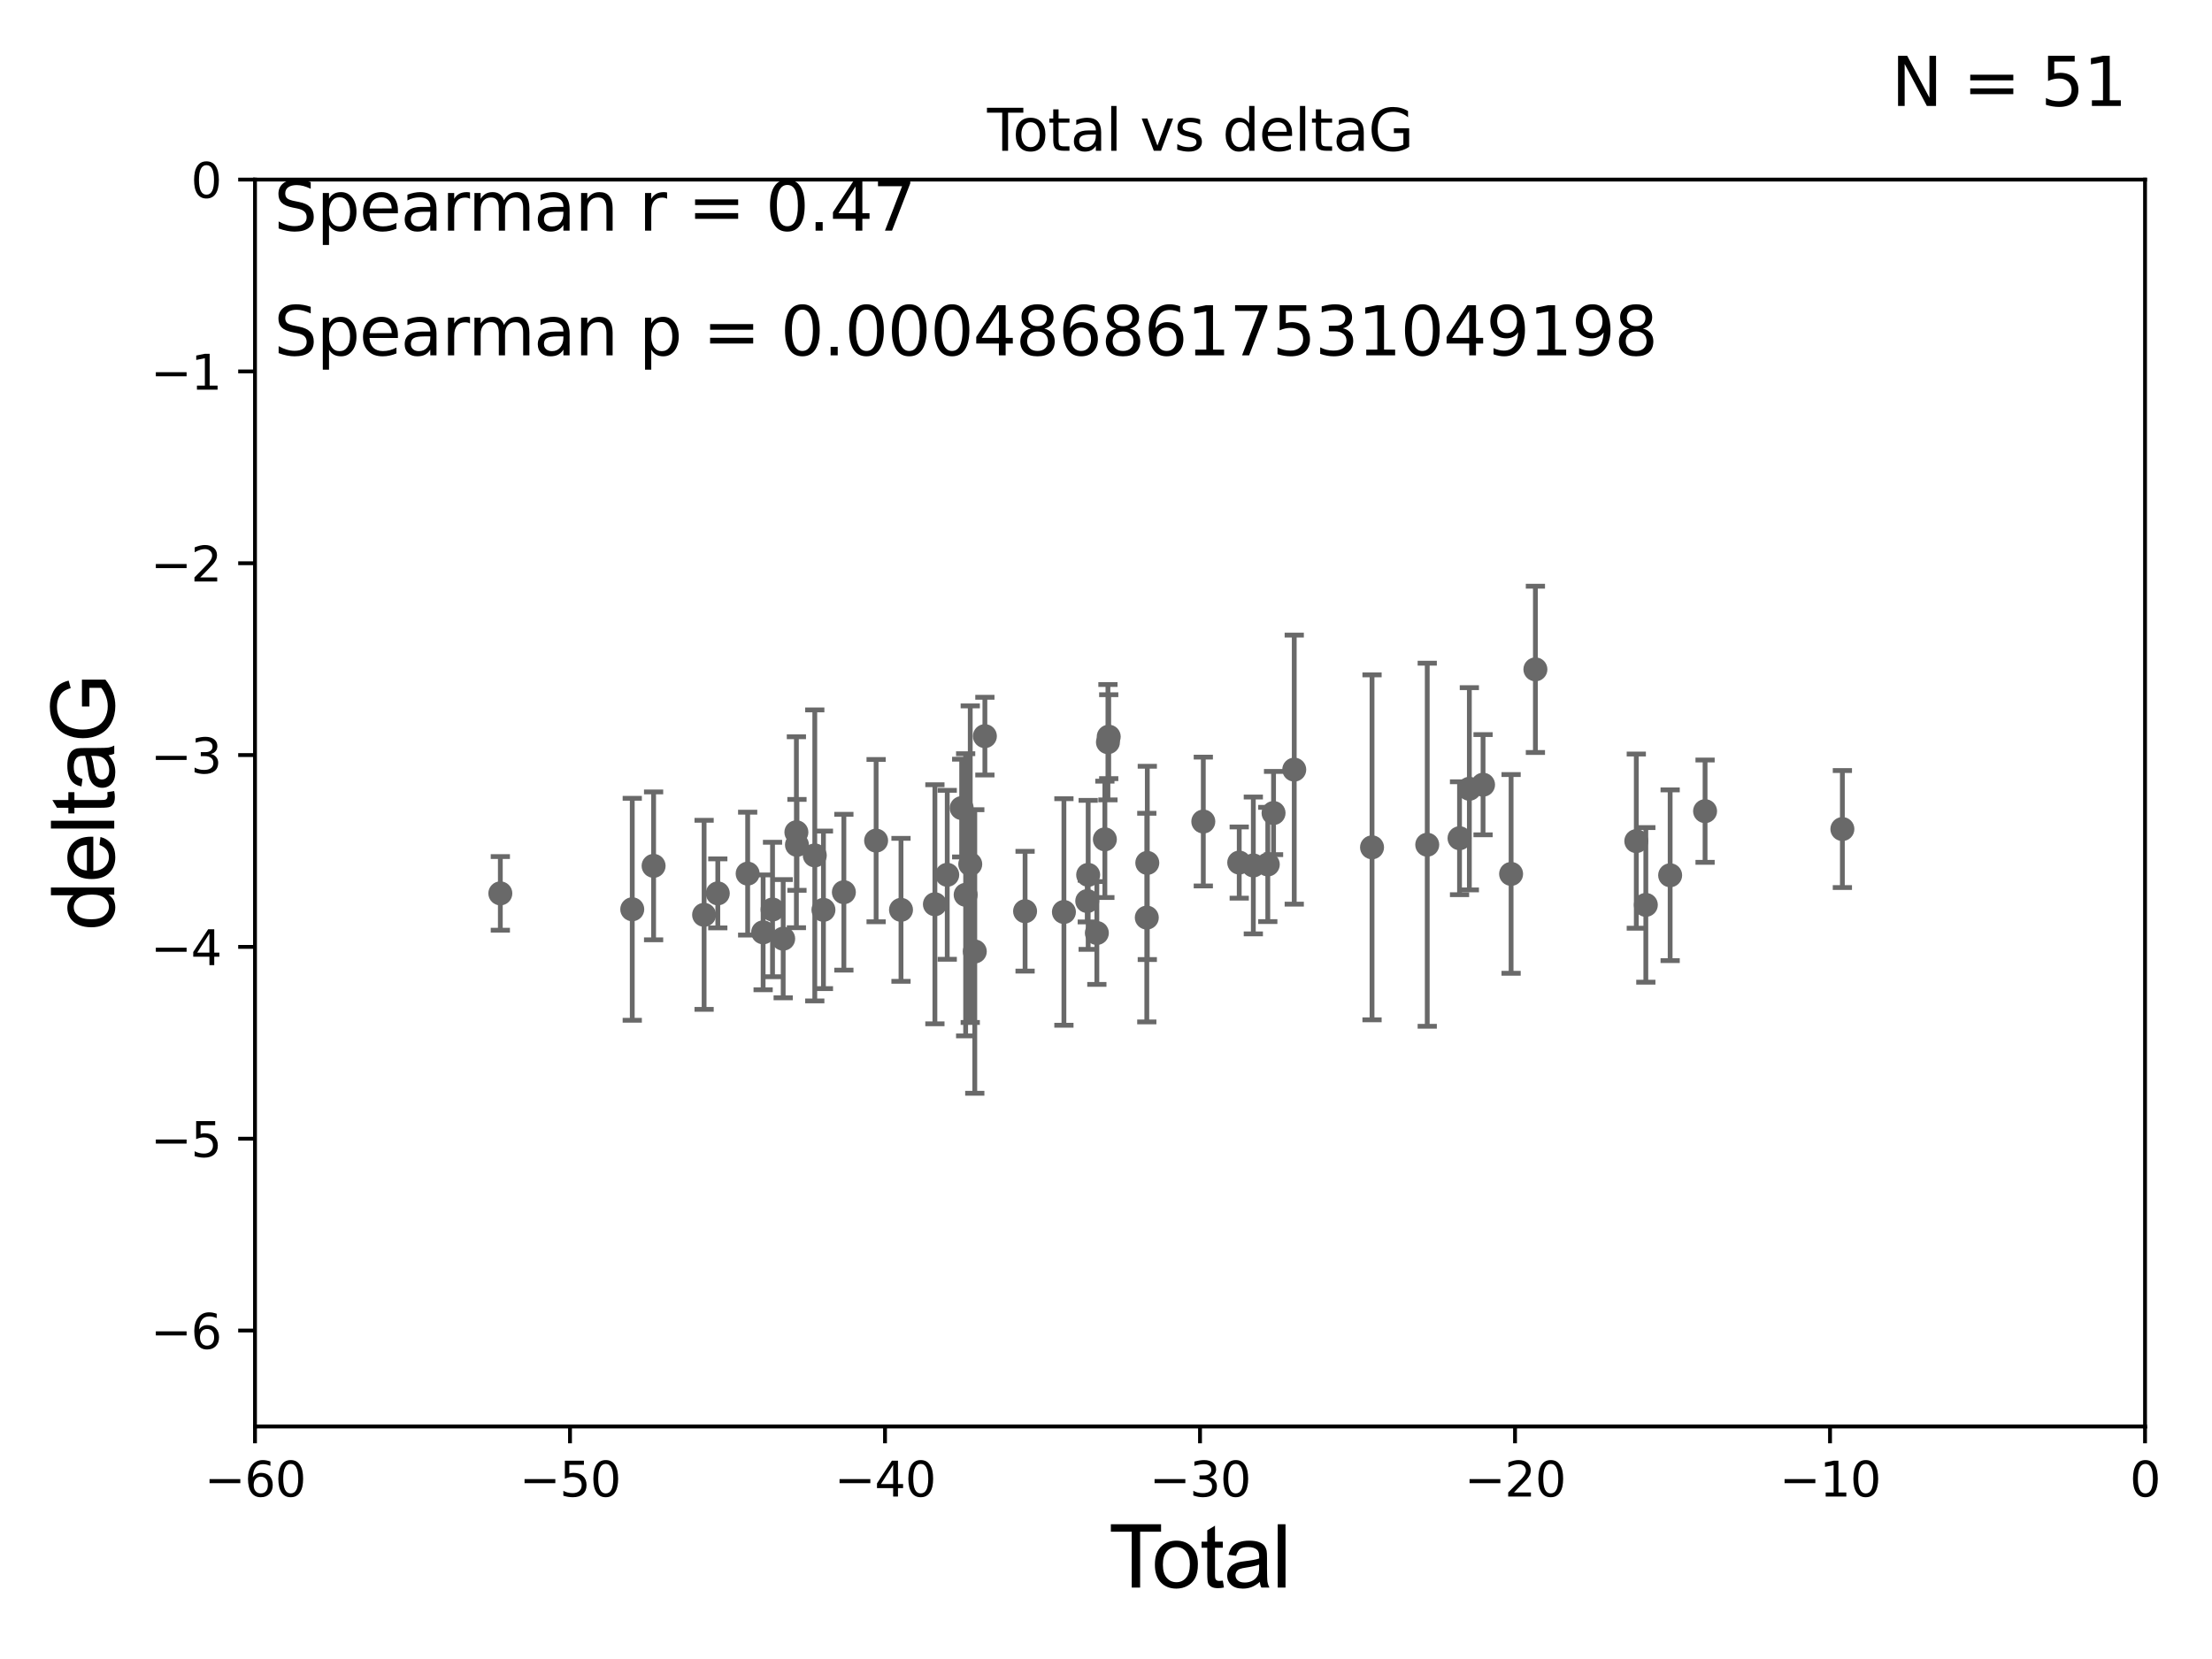 <?xml version="1.0" encoding="utf-8" standalone="no"?>
<!DOCTYPE svg PUBLIC "-//W3C//DTD SVG 1.1//EN"
  "http://www.w3.org/Graphics/SVG/1.1/DTD/svg11.dtd">
<svg xmlns:xlink="http://www.w3.org/1999/xlink" width="460.8pt" height="345.6pt" viewBox="0 0 460.8 345.6" xmlns="http://www.w3.org/2000/svg" version="1.1">
 <defs>
  <style type="text/css">*{stroke-linejoin: round; stroke-linecap: butt}</style>
 </defs>
 <g id="figure_1">
  <g id="patch_1">
   <path d="M 0 345.6 
L 460.8 345.6 
L 460.8 0 
L 0 0 
z
" style="fill: #ffffff"/>
  </g>
  <g id="axes_1">
   <g id="patch_2">
    <path d="M 53.12 297.16 
L 446.85 297.16 
L 446.85 37.411 
L 53.12 37.411 
z
" style="fill: #ffffff"/>
   </g>
   <g id="PathCollection_1">
    <defs>
     <path id="m8e2897e220" d="M 0 1.118 
C 0.297 1.118 0.581 1 0.791 0.791 
C 1 0.581 1.118 0.297 1.118 0 
C 1.118 -0.297 1 -0.581 0.791 -0.791 
C 0.581 -1 0.297 -1.118 0 -1.118 
C -0.297 -1.118 -0.581 -1 -0.791 -0.791 
C -1 -0.581 -1.118 -0.297 -1.118 0 
C -1.118 0.297 -1 0.581 -0.791 0.791 
C -0.581 1 -0.297 1.118 0 1.118 
z
" style="stroke: #696969"/>
    </defs>
    <g clip-path="url(#pd08556f257)">
     <use xlink:href="#m8e2897e220" x="104.229" y="186.106" style="fill: #696969; stroke: #696969"/>
     <use xlink:href="#m8e2897e220" x="131.71" y="189.419" style="fill: #696969; stroke: #696969"/>
     <use xlink:href="#m8e2897e220" x="136.157" y="180.376" style="fill: #696969; stroke: #696969"/>
     <use xlink:href="#m8e2897e220" x="146.678" y="190.574" style="fill: #696969; stroke: #696969"/>
     <use xlink:href="#m8e2897e220" x="149.53" y="186.106" style="fill: #696969; stroke: #696969"/>
     <use xlink:href="#m8e2897e220" x="155.752" y="181.991" style="fill: #696969; stroke: #696969"/>
     <use xlink:href="#m8e2897e220" x="158.973" y="194.222" style="fill: #696969; stroke: #696969"/>
     <use xlink:href="#m8e2897e220" x="160.932" y="189.468" style="fill: #696969; stroke: #696969"/>
     <use xlink:href="#m8e2897e220" x="163.152" y="195.547" style="fill: #696969; stroke: #696969"/>
     <use xlink:href="#m8e2897e220" x="165.903" y="173.374" style="fill: #696969; stroke: #696969"/>
     <use xlink:href="#m8e2897e220" x="166.023" y="175.999" style="fill: #696969; stroke: #696969"/>
     <use xlink:href="#m8e2897e220" x="169.734" y="178.199" style="fill: #696969; stroke: #696969"/>
     <use xlink:href="#m8e2897e220" x="171.538" y="189.537" style="fill: #696969; stroke: #696969"/>
     <use xlink:href="#m8e2897e220" x="175.794" y="185.863" style="fill: #696969; stroke: #696969"/>
     <use xlink:href="#m8e2897e220" x="182.511" y="175.116" style="fill: #696969; stroke: #696969"/>
     <use xlink:href="#m8e2897e220" x="187.695" y="189.535" style="fill: #696969; stroke: #696969"/>
     <use xlink:href="#m8e2897e220" x="194.757" y="188.373" style="fill: #696969; stroke: #696969"/>
     <use xlink:href="#m8e2897e220" x="197.328" y="182.237" style="fill: #696969; stroke: #696969"/>
     <use xlink:href="#m8e2897e220" x="200.336" y="168.335" style="fill: #696969; stroke: #696969"/>
     <use xlink:href="#m8e2897e220" x="201.164" y="186.405" style="fill: #696969; stroke: #696969"/>
     <use xlink:href="#m8e2897e220" x="202.12" y="180.024" style="fill: #696969; stroke: #696969"/>
     <use xlink:href="#m8e2897e220" x="203.066" y="198.212" style="fill: #696969; stroke: #696969"/>
     <use xlink:href="#m8e2897e220" x="205.169" y="153.352" style="fill: #696969; stroke: #696969"/>
     <use xlink:href="#m8e2897e220" x="213.543" y="189.822" style="fill: #696969; stroke: #696969"/>
     <use xlink:href="#m8e2897e220" x="221.634" y="189.984" style="fill: #696969; stroke: #696969"/>
     <use xlink:href="#m8e2897e220" x="226.496" y="187.708" style="fill: #696969; stroke: #696969"/>
     <use xlink:href="#m8e2897e220" x="226.686" y="182.252" style="fill: #696969; stroke: #696969"/>
     <use xlink:href="#m8e2897e220" x="228.495" y="194.359" style="fill: #696969; stroke: #696969"/>
     <use xlink:href="#m8e2897e220" x="230.165" y="174.85" style="fill: #696969; stroke: #696969"/>
     <use xlink:href="#m8e2897e220" x="230.804" y="154.616" style="fill: #696969; stroke: #696969"/>
     <use xlink:href="#m8e2897e220" x="230.968" y="153.463" style="fill: #696969; stroke: #696969"/>
     <use xlink:href="#m8e2897e220" x="238.899" y="191.154" style="fill: #696969; stroke: #696969"/>
     <use xlink:href="#m8e2897e220" x="239.004" y="179.758" style="fill: #696969; stroke: #696969"/>
     <use xlink:href="#m8e2897e220" x="250.671" y="171.14" style="fill: #696969; stroke: #696969"/>
     <use xlink:href="#m8e2897e220" x="258.154" y="179.689" style="fill: #696969; stroke: #696969"/>
     <use xlink:href="#m8e2897e220" x="261.091" y="180.29" style="fill: #696969; stroke: #696969"/>
     <use xlink:href="#m8e2897e220" x="264.105" y="180.083" style="fill: #696969; stroke: #696969"/>
     <use xlink:href="#m8e2897e220" x="265.304" y="169.367" style="fill: #696969; stroke: #696969"/>
     <use xlink:href="#m8e2897e220" x="269.615" y="160.327" style="fill: #696969; stroke: #696969"/>
     <use xlink:href="#m8e2897e220" x="285.82" y="176.517" style="fill: #696969; stroke: #696969"/>
     <use xlink:href="#m8e2897e220" x="297.321" y="175.971" style="fill: #696969; stroke: #696969"/>
     <use xlink:href="#m8e2897e220" x="304.047" y="174.618" style="fill: #696969; stroke: #696969"/>
     <use xlink:href="#m8e2897e220" x="306.093" y="164.319" style="fill: #696969; stroke: #696969"/>
     <use xlink:href="#m8e2897e220" x="308.947" y="163.468" style="fill: #696969; stroke: #696969"/>
     <use xlink:href="#m8e2897e220" x="314.79" y="182.053" style="fill: #696969; stroke: #696969"/>
     <use xlink:href="#m8e2897e220" x="319.852" y="139.439" style="fill: #696969; stroke: #696969"/>
     <use xlink:href="#m8e2897e220" x="340.87" y="175.22" style="fill: #696969; stroke: #696969"/>
     <use xlink:href="#m8e2897e220" x="342.857" y="188.505" style="fill: #696969; stroke: #696969"/>
     <use xlink:href="#m8e2897e220" x="347.922" y="182.334" style="fill: #696969; stroke: #696969"/>
     <use xlink:href="#m8e2897e220" x="355.199" y="168.98" style="fill: #696969; stroke: #696969"/>
     <use xlink:href="#m8e2897e220" x="383.801" y="172.707" style="fill: #696969; stroke: #696969"/>
    </g>
   </g>
   <g id="matplotlib.axis_1">
    <g id="xtick_1">
     <g id="line2d_1">
      <defs>
       <path id="m5c5034899d" d="M 0 0 
L 0 3.5 
" style="stroke: #000000; stroke-width: 0.8"/>
      </defs>
      <g>
       <use xlink:href="#m5c5034899d" x="53.12" y="297.16" style="stroke: #000000; stroke-width: 0.8"/>
      </g>
     </g>
     <g id="text_1">
      <!-- −60 -->
      <g transform="translate(42.568 311.758)scale(0.1 -0.1)">
       <defs>
        <path id="DejaVuSans-2212" d="M 678 2272 
L 4684 2272 
L 4684 1741 
L 678 1741 
L 678 2272 
z
" transform="scale(0.016)"/>
        <path id="DejaVuSans-36" d="M 2113 2584 
Q 1688 2584 1439 2293 
Q 1191 2003 1191 1497 
Q 1191 994 1439 701 
Q 1688 409 2113 409 
Q 2538 409 2786 701 
Q 3034 994 3034 1497 
Q 3034 2003 2786 2293 
Q 2538 2584 2113 2584 
z
M 3366 4563 
L 3366 3988 
Q 3128 4100 2886 4159 
Q 2644 4219 2406 4219 
Q 1781 4219 1451 3797 
Q 1122 3375 1075 2522 
Q 1259 2794 1537 2939 
Q 1816 3084 2150 3084 
Q 2853 3084 3261 2657 
Q 3669 2231 3669 1497 
Q 3669 778 3244 343 
Q 2819 -91 2113 -91 
Q 1303 -91 875 529 
Q 447 1150 447 2328 
Q 447 3434 972 4092 
Q 1497 4750 2381 4750 
Q 2619 4750 2861 4703 
Q 3103 4656 3366 4563 
z
" transform="scale(0.016)"/>
        <path id="DejaVuSans-30" d="M 2034 4250 
Q 1547 4250 1301 3770 
Q 1056 3291 1056 2328 
Q 1056 1369 1301 889 
Q 1547 409 2034 409 
Q 2525 409 2770 889 
Q 3016 1369 3016 2328 
Q 3016 3291 2770 3770 
Q 2525 4250 2034 4250 
z
M 2034 4750 
Q 2819 4750 3233 4129 
Q 3647 3509 3647 2328 
Q 3647 1150 3233 529 
Q 2819 -91 2034 -91 
Q 1250 -91 836 529 
Q 422 1150 422 2328 
Q 422 3509 836 4129 
Q 1250 4750 2034 4750 
z
" transform="scale(0.016)"/>
       </defs>
       <use xlink:href="#DejaVuSans-2212"/>
       <use xlink:href="#DejaVuSans-36" x="83.789"/>
       <use xlink:href="#DejaVuSans-30" x="147.412"/>
      </g>
     </g>
    </g>
    <g id="xtick_2">
     <g id="line2d_2">
      <g>
       <use xlink:href="#m5c5034899d" x="118.742" y="297.16" style="stroke: #000000; stroke-width: 0.8"/>
      </g>
     </g>
     <g id="text_2">
      <!-- −50 -->
      <g transform="translate(108.189 311.758)scale(0.1 -0.1)">
       <defs>
        <path id="DejaVuSans-35" d="M 691 4666 
L 3169 4666 
L 3169 4134 
L 1269 4134 
L 1269 2991 
Q 1406 3038 1543 3061 
Q 1681 3084 1819 3084 
Q 2600 3084 3056 2656 
Q 3513 2228 3513 1497 
Q 3513 744 3044 326 
Q 2575 -91 1722 -91 
Q 1428 -91 1123 -41 
Q 819 9 494 109 
L 494 744 
Q 775 591 1075 516 
Q 1375 441 1709 441 
Q 2250 441 2565 725 
Q 2881 1009 2881 1497 
Q 2881 1984 2565 2268 
Q 2250 2553 1709 2553 
Q 1456 2553 1204 2497 
Q 953 2441 691 2322 
L 691 4666 
z
" transform="scale(0.016)"/>
       </defs>
       <use xlink:href="#DejaVuSans-2212"/>
       <use xlink:href="#DejaVuSans-35" x="83.789"/>
       <use xlink:href="#DejaVuSans-30" x="147.412"/>
      </g>
     </g>
    </g>
    <g id="xtick_3">
     <g id="line2d_3">
      <g>
       <use xlink:href="#m5c5034899d" x="184.363" y="297.16" style="stroke: #000000; stroke-width: 0.8"/>
      </g>
     </g>
     <g id="text_3">
      <!-- −40 -->
      <g transform="translate(173.811 311.758)scale(0.1 -0.1)">
       <defs>
        <path id="DejaVuSans-34" d="M 2419 4116 
L 825 1625 
L 2419 1625 
L 2419 4116 
z
M 2253 4666 
L 3047 4666 
L 3047 1625 
L 3713 1625 
L 3713 1100 
L 3047 1100 
L 3047 0 
L 2419 0 
L 2419 1100 
L 313 1100 
L 313 1709 
L 2253 4666 
z
" transform="scale(0.016)"/>
       </defs>
       <use xlink:href="#DejaVuSans-2212"/>
       <use xlink:href="#DejaVuSans-34" x="83.789"/>
       <use xlink:href="#DejaVuSans-30" x="147.412"/>
      </g>
     </g>
    </g>
    <g id="xtick_4">
     <g id="line2d_4">
      <g>
       <use xlink:href="#m5c5034899d" x="249.985" y="297.16" style="stroke: #000000; stroke-width: 0.8"/>
      </g>
     </g>
     <g id="text_4">
      <!-- −30 -->
      <g transform="translate(239.433 311.758)scale(0.1 -0.1)">
       <defs>
        <path id="DejaVuSans-33" d="M 2597 2516 
Q 3050 2419 3304 2112 
Q 3559 1806 3559 1356 
Q 3559 666 3084 287 
Q 2609 -91 1734 -91 
Q 1441 -91 1130 -33 
Q 819 25 488 141 
L 488 750 
Q 750 597 1062 519 
Q 1375 441 1716 441 
Q 2309 441 2620 675 
Q 2931 909 2931 1356 
Q 2931 1769 2642 2001 
Q 2353 2234 1838 2234 
L 1294 2234 
L 1294 2753 
L 1863 2753 
Q 2328 2753 2575 2939 
Q 2822 3125 2822 3475 
Q 2822 3834 2567 4026 
Q 2313 4219 1838 4219 
Q 1578 4219 1281 4162 
Q 984 4106 628 3988 
L 628 4550 
Q 988 4650 1302 4700 
Q 1616 4750 1894 4750 
Q 2613 4750 3031 4423 
Q 3450 4097 3450 3541 
Q 3450 3153 3228 2886 
Q 3006 2619 2597 2516 
z
" transform="scale(0.016)"/>
       </defs>
       <use xlink:href="#DejaVuSans-2212"/>
       <use xlink:href="#DejaVuSans-33" x="83.789"/>
       <use xlink:href="#DejaVuSans-30" x="147.412"/>
      </g>
     </g>
    </g>
    <g id="xtick_5">
     <g id="line2d_5">
      <g>
       <use xlink:href="#m5c5034899d" x="315.607" y="297.16" style="stroke: #000000; stroke-width: 0.8"/>
      </g>
     </g>
     <g id="text_5">
      <!-- −20 -->
      <g transform="translate(305.054 311.758)scale(0.1 -0.1)">
       <defs>
        <path id="DejaVuSans-32" d="M 1228 531 
L 3431 531 
L 3431 0 
L 469 0 
L 469 531 
Q 828 903 1448 1529 
Q 2069 2156 2228 2338 
Q 2531 2678 2651 2914 
Q 2772 3150 2772 3378 
Q 2772 3750 2511 3984 
Q 2250 4219 1831 4219 
Q 1534 4219 1204 4116 
Q 875 4013 500 3803 
L 500 4441 
Q 881 4594 1212 4672 
Q 1544 4750 1819 4750 
Q 2544 4750 2975 4387 
Q 3406 4025 3406 3419 
Q 3406 3131 3298 2873 
Q 3191 2616 2906 2266 
Q 2828 2175 2409 1742 
Q 1991 1309 1228 531 
z
" transform="scale(0.016)"/>
       </defs>
       <use xlink:href="#DejaVuSans-2212"/>
       <use xlink:href="#DejaVuSans-32" x="83.789"/>
       <use xlink:href="#DejaVuSans-30" x="147.412"/>
      </g>
     </g>
    </g>
    <g id="xtick_6">
     <g id="line2d_6">
      <g>
       <use xlink:href="#m5c5034899d" x="381.228" y="297.16" style="stroke: #000000; stroke-width: 0.8"/>
      </g>
     </g>
     <g id="text_6">
      <!-- −10 -->
      <g transform="translate(370.676 311.758)scale(0.1 -0.1)">
       <defs>
        <path id="DejaVuSans-31" d="M 794 531 
L 1825 531 
L 1825 4091 
L 703 3866 
L 703 4441 
L 1819 4666 
L 2450 4666 
L 2450 531 
L 3481 531 
L 3481 0 
L 794 0 
L 794 531 
z
" transform="scale(0.016)"/>
       </defs>
       <use xlink:href="#DejaVuSans-2212"/>
       <use xlink:href="#DejaVuSans-31" x="83.789"/>
       <use xlink:href="#DejaVuSans-30" x="147.412"/>
      </g>
     </g>
    </g>
    <g id="xtick_7">
     <g id="line2d_7">
      <g>
       <use xlink:href="#m5c5034899d" x="446.85" y="297.16" style="stroke: #000000; stroke-width: 0.8"/>
      </g>
     </g>
     <g id="text_7">
      <!-- 0 -->
      <g transform="translate(443.669 311.758)scale(0.1 -0.1)">
       <use xlink:href="#DejaVuSans-30"/>
      </g>
     </g>
    </g>
    <g id="text_8">
     <!-- Total -->
     <g transform="translate(230.98 330.722)scale(0.18 -0.18)">
      <defs>
       <path id="ArialMT-54" d="M 1659 0 
L 1659 4041 
L 150 4041 
L 150 4581 
L 3781 4581 
L 3781 4041 
L 2266 4041 
L 2266 0 
L 1659 0 
z
" transform="scale(0.016)"/>
       <path id="ArialMT-6f" d="M 213 1659 
Q 213 2581 725 3025 
Q 1153 3394 1769 3394 
Q 2453 3394 2887 2945 
Q 3322 2497 3322 1706 
Q 3322 1066 3130 698 
Q 2938 331 2570 128 
Q 2203 -75 1769 -75 
Q 1072 -75 642 372 
Q 213 819 213 1659 
z
M 791 1659 
Q 791 1022 1069 705 
Q 1347 388 1769 388 
Q 2188 388 2466 706 
Q 2744 1025 2744 1678 
Q 2744 2294 2464 2611 
Q 2184 2928 1769 2928 
Q 1347 2928 1069 2612 
Q 791 2297 791 1659 
z
" transform="scale(0.016)"/>
       <path id="ArialMT-74" d="M 1650 503 
L 1731 6 
Q 1494 -44 1306 -44 
Q 1000 -44 831 53 
Q 663 150 594 308 
Q 525 466 525 972 
L 525 2881 
L 113 2881 
L 113 3319 
L 525 3319 
L 525 4141 
L 1084 4478 
L 1084 3319 
L 1650 3319 
L 1650 2881 
L 1084 2881 
L 1084 941 
Q 1084 700 1114 631 
Q 1144 563 1211 522 
Q 1278 481 1403 481 
Q 1497 481 1650 503 
z
" transform="scale(0.016)"/>
       <path id="ArialMT-61" d="M 2588 409 
Q 2275 144 1986 34 
Q 1697 -75 1366 -75 
Q 819 -75 525 192 
Q 231 459 231 875 
Q 231 1119 342 1320 
Q 453 1522 633 1644 
Q 813 1766 1038 1828 
Q 1203 1872 1538 1913 
Q 2219 1994 2541 2106 
Q 2544 2222 2544 2253 
Q 2544 2597 2384 2738 
Q 2169 2928 1744 2928 
Q 1347 2928 1158 2789 
Q 969 2650 878 2297 
L 328 2372 
Q 403 2725 575 2942 
Q 747 3159 1072 3276 
Q 1397 3394 1825 3394 
Q 2250 3394 2515 3294 
Q 2781 3194 2906 3042 
Q 3031 2891 3081 2659 
Q 3109 2516 3109 2141 
L 3109 1391 
Q 3109 606 3145 398 
Q 3181 191 3288 0 
L 2700 0 
Q 2613 175 2588 409 
z
M 2541 1666 
Q 2234 1541 1622 1453 
Q 1275 1403 1131 1340 
Q 988 1278 909 1158 
Q 831 1038 831 891 
Q 831 666 1001 516 
Q 1172 366 1500 366 
Q 1825 366 2078 508 
Q 2331 650 2450 897 
Q 2541 1088 2541 1459 
L 2541 1666 
z
" transform="scale(0.016)"/>
       <path id="ArialMT-6c" d="M 409 0 
L 409 4581 
L 972 4581 
L 972 0 
L 409 0 
z
" transform="scale(0.016)"/>
      </defs>
      <use xlink:href="#ArialMT-54"/>
      <use xlink:href="#ArialMT-6f" x="49.959"/>
      <use xlink:href="#ArialMT-74" x="105.574"/>
      <use xlink:href="#ArialMT-61" x="133.357"/>
      <use xlink:href="#ArialMT-6c" x="188.973"/>
     </g>
    </g>
   </g>
   <g id="matplotlib.axis_2">
    <g id="ytick_1">
     <g id="line2d_8">
      <defs>
       <path id="m16c79d2882" d="M 0 0 
L -3.5 0 
" style="stroke: #000000; stroke-width: 0.8"/>
      </defs>
      <g>
       <use xlink:href="#m16c79d2882" x="53.12" y="277.179" style="stroke: #000000; stroke-width: 0.8"/>
      </g>
     </g>
     <g id="text_9">
      <!-- −6 -->
      <g transform="translate(31.378 280.979)scale(0.1 -0.1)">
       <use xlink:href="#DejaVuSans-2212"/>
       <use xlink:href="#DejaVuSans-36" x="83.789"/>
      </g>
     </g>
    </g>
    <g id="ytick_2">
     <g id="line2d_9">
      <g>
       <use xlink:href="#m16c79d2882" x="53.12" y="237.218" style="stroke: #000000; stroke-width: 0.8"/>
      </g>
     </g>
     <g id="text_10">
      <!-- −5 -->
      <g transform="translate(31.378 241.017)scale(0.1 -0.1)">
       <use xlink:href="#DejaVuSans-2212"/>
       <use xlink:href="#DejaVuSans-35" x="83.789"/>
      </g>
     </g>
    </g>
    <g id="ytick_3">
     <g id="line2d_10">
      <g>
       <use xlink:href="#m16c79d2882" x="53.12" y="197.257" style="stroke: #000000; stroke-width: 0.8"/>
      </g>
     </g>
     <g id="text_11">
      <!-- −4 -->
      <g transform="translate(31.378 201.056)scale(0.1 -0.1)">
       <use xlink:href="#DejaVuSans-2212"/>
       <use xlink:href="#DejaVuSans-34" x="83.789"/>
      </g>
     </g>
    </g>
    <g id="ytick_4">
     <g id="line2d_11">
      <g>
       <use xlink:href="#m16c79d2882" x="53.12" y="157.295" style="stroke: #000000; stroke-width: 0.8"/>
      </g>
     </g>
     <g id="text_12">
      <!-- −3 -->
      <g transform="translate(31.378 161.094)scale(0.1 -0.1)">
       <use xlink:href="#DejaVuSans-2212"/>
       <use xlink:href="#DejaVuSans-33" x="83.789"/>
      </g>
     </g>
    </g>
    <g id="ytick_5">
     <g id="line2d_12">
      <g>
       <use xlink:href="#m16c79d2882" x="53.12" y="117.334" style="stroke: #000000; stroke-width: 0.8"/>
      </g>
     </g>
     <g id="text_13">
      <!-- −2 -->
      <g transform="translate(31.378 121.133)scale(0.1 -0.1)">
       <use xlink:href="#DejaVuSans-2212"/>
       <use xlink:href="#DejaVuSans-32" x="83.789"/>
      </g>
     </g>
    </g>
    <g id="ytick_6">
     <g id="line2d_13">
      <g>
       <use xlink:href="#m16c79d2882" x="53.12" y="77.373" style="stroke: #000000; stroke-width: 0.8"/>
      </g>
     </g>
     <g id="text_14">
      <!-- −1 -->
      <g transform="translate(31.378 81.172)scale(0.1 -0.1)">
       <use xlink:href="#DejaVuSans-2212"/>
       <use xlink:href="#DejaVuSans-31" x="83.789"/>
      </g>
     </g>
    </g>
    <g id="ytick_7">
     <g id="line2d_14">
      <g>
       <use xlink:href="#m16c79d2882" x="53.12" y="37.411" style="stroke: #000000; stroke-width: 0.8"/>
      </g>
     </g>
     <g id="text_15">
      <!-- 0 -->
      <g transform="translate(39.758 41.21)scale(0.1 -0.1)">
       <use xlink:href="#DejaVuSans-30"/>
      </g>
     </g>
    </g>
    <g id="text_16">
     <!-- deltaG -->
     <g transform="translate(23.8 193.8)rotate(-90)scale(0.18 -0.18)">
      <defs>
       <path id="ArialMT-64" d="M 2575 0 
L 2575 419 
Q 2259 -75 1647 -75 
Q 1250 -75 917 144 
Q 584 363 401 755 
Q 219 1147 219 1656 
Q 219 2153 384 2558 
Q 550 2963 881 3178 
Q 1213 3394 1622 3394 
Q 1922 3394 2156 3267 
Q 2391 3141 2538 2938 
L 2538 4581 
L 3097 4581 
L 3097 0 
L 2575 0 
z
M 797 1656 
Q 797 1019 1065 703 
Q 1334 388 1700 388 
Q 2069 388 2326 689 
Q 2584 991 2584 1609 
Q 2584 2291 2321 2609 
Q 2059 2928 1675 2928 
Q 1300 2928 1048 2622 
Q 797 2316 797 1656 
z
" transform="scale(0.016)"/>
       <path id="ArialMT-65" d="M 2694 1069 
L 3275 997 
Q 3138 488 2766 206 
Q 2394 -75 1816 -75 
Q 1088 -75 661 373 
Q 234 822 234 1631 
Q 234 2469 665 2931 
Q 1097 3394 1784 3394 
Q 2450 3394 2872 2941 
Q 3294 2488 3294 1666 
Q 3294 1616 3291 1516 
L 816 1516 
Q 847 969 1125 678 
Q 1403 388 1819 388 
Q 2128 388 2347 550 
Q 2566 713 2694 1069 
z
M 847 1978 
L 2700 1978 
Q 2663 2397 2488 2606 
Q 2219 2931 1791 2931 
Q 1403 2931 1139 2672 
Q 875 2413 847 1978 
z
" transform="scale(0.016)"/>
       <path id="ArialMT-47" d="M 2638 1797 
L 2638 2334 
L 4578 2338 
L 4578 638 
Q 4131 281 3656 101 
Q 3181 -78 2681 -78 
Q 2006 -78 1454 211 
Q 903 500 622 1047 
Q 341 1594 341 2269 
Q 341 2938 620 3517 
Q 900 4097 1425 4378 
Q 1950 4659 2634 4659 
Q 3131 4659 3532 4498 
Q 3934 4338 4162 4050 
Q 4391 3763 4509 3300 
L 3963 3150 
Q 3859 3500 3706 3700 
Q 3553 3900 3268 4020 
Q 2984 4141 2638 4141 
Q 2222 4141 1919 4014 
Q 1616 3888 1430 3681 
Q 1244 3475 1141 3228 
Q 966 2803 966 2306 
Q 966 1694 1177 1281 
Q 1388 869 1791 669 
Q 2194 469 2647 469 
Q 3041 469 3416 620 
Q 3791 772 3984 944 
L 3984 1797 
L 2638 1797 
z
" transform="scale(0.016)"/>
      </defs>
      <use xlink:href="#ArialMT-64"/>
      <use xlink:href="#ArialMT-65" x="55.615"/>
      <use xlink:href="#ArialMT-6c" x="111.23"/>
      <use xlink:href="#ArialMT-74" x="133.447"/>
      <use xlink:href="#ArialMT-61" x="161.23"/>
      <use xlink:href="#ArialMT-47" x="216.846"/>
     </g>
    </g>
   </g>
   <g id="LineCollection_1">
    <path d="M 104.229 193.772 
L 104.229 178.44 
" clip-path="url(#pd08556f257)" style="fill: none; stroke: #696969"/>
    <path d="M 131.71 212.542 
L 131.71 166.296 
" clip-path="url(#pd08556f257)" style="fill: none; stroke: #696969"/>
    <path d="M 136.157 195.776 
L 136.157 164.976 
" clip-path="url(#pd08556f257)" style="fill: none; stroke: #696969"/>
    <path d="M 146.678 210.264 
L 146.678 170.885 
" clip-path="url(#pd08556f257)" style="fill: none; stroke: #696969"/>
    <path d="M 149.53 193.294 
L 149.53 178.917 
" clip-path="url(#pd08556f257)" style="fill: none; stroke: #696969"/>
    <path d="M 155.752 194.789 
L 155.752 169.193 
" clip-path="url(#pd08556f257)" style="fill: none; stroke: #696969"/>
    <path d="M 158.973 206.185 
L 158.973 182.259 
" clip-path="url(#pd08556f257)" style="fill: none; stroke: #696969"/>
    <path d="M 160.932 203.474 
L 160.932 175.462 
" clip-path="url(#pd08556f257)" style="fill: none; stroke: #696969"/>
    <path d="M 163.152 207.865 
L 163.152 183.229 
" clip-path="url(#pd08556f257)" style="fill: none; stroke: #696969"/>
    <path d="M 165.903 193.262 
L 165.903 153.485 
" clip-path="url(#pd08556f257)" style="fill: none; stroke: #696969"/>
    <path d="M 166.023 185.465 
L 166.023 166.533 
" clip-path="url(#pd08556f257)" style="fill: none; stroke: #696969"/>
    <path d="M 169.734 208.509 
L 169.734 147.888 
" clip-path="url(#pd08556f257)" style="fill: none; stroke: #696969"/>
    <path d="M 171.538 205.949 
L 171.538 173.124 
" clip-path="url(#pd08556f257)" style="fill: none; stroke: #696969"/>
    <path d="M 175.794 202.091 
L 175.794 169.634 
" clip-path="url(#pd08556f257)" style="fill: none; stroke: #696969"/>
    <path d="M 182.511 192.015 
L 182.511 158.217 
" clip-path="url(#pd08556f257)" style="fill: none; stroke: #696969"/>
    <path d="M 187.695 204.427 
L 187.695 174.643 
" clip-path="url(#pd08556f257)" style="fill: none; stroke: #696969"/>
    <path d="M 194.757 213.274 
L 194.757 163.471 
" clip-path="url(#pd08556f257)" style="fill: none; stroke: #696969"/>
    <path d="M 197.328 199.83 
L 197.328 164.644 
" clip-path="url(#pd08556f257)" style="fill: none; stroke: #696969"/>
    <path d="M 200.336 178.518 
L 200.336 158.152 
" clip-path="url(#pd08556f257)" style="fill: none; stroke: #696969"/>
    <path d="M 201.164 215.799 
L 201.164 157.011 
" clip-path="url(#pd08556f257)" style="fill: none; stroke: #696969"/>
    <path d="M 202.12 212.998 
L 202.12 147.05 
" clip-path="url(#pd08556f257)" style="fill: none; stroke: #696969"/>
    <path d="M 203.066 227.747 
L 203.066 168.678 
" clip-path="url(#pd08556f257)" style="fill: none; stroke: #696969"/>
    <path d="M 205.169 161.447 
L 205.169 145.257 
" clip-path="url(#pd08556f257)" style="fill: none; stroke: #696969"/>
    <path d="M 213.543 202.298 
L 213.543 177.345 
" clip-path="url(#pd08556f257)" style="fill: none; stroke: #696969"/>
    <path d="M 221.634 213.579 
L 221.634 166.389 
" clip-path="url(#pd08556f257)" style="fill: none; stroke: #696969"/>
    <path d="M 226.496 192.054 
L 226.496 183.361 
" clip-path="url(#pd08556f257)" style="fill: none; stroke: #696969"/>
    <path d="M 226.686 197.771 
L 226.686 166.733 
" clip-path="url(#pd08556f257)" style="fill: none; stroke: #696969"/>
    <path d="M 228.495 205.069 
L 228.495 183.649 
" clip-path="url(#pd08556f257)" style="fill: none; stroke: #696969"/>
    <path d="M 230.165 186.971 
L 230.165 162.729 
" clip-path="url(#pd08556f257)" style="fill: none; stroke: #696969"/>
    <path d="M 230.804 166.633 
L 230.804 142.598 
" clip-path="url(#pd08556f257)" style="fill: none; stroke: #696969"/>
    <path d="M 230.968 162.203 
L 230.968 144.722 
" clip-path="url(#pd08556f257)" style="fill: none; stroke: #696969"/>
    <path d="M 238.899 212.883 
L 238.899 169.424 
" clip-path="url(#pd08556f257)" style="fill: none; stroke: #696969"/>
    <path d="M 239.004 199.889 
L 239.004 159.627 
" clip-path="url(#pd08556f257)" style="fill: none; stroke: #696969"/>
    <path d="M 250.671 184.556 
L 250.671 157.723 
" clip-path="url(#pd08556f257)" style="fill: none; stroke: #696969"/>
    <path d="M 258.154 187.106 
L 258.154 172.272 
" clip-path="url(#pd08556f257)" style="fill: none; stroke: #696969"/>
    <path d="M 261.091 194.544 
L 261.091 166.036 
" clip-path="url(#pd08556f257)" style="fill: none; stroke: #696969"/>
    <path d="M 264.105 191.98 
L 264.105 168.185 
" clip-path="url(#pd08556f257)" style="fill: none; stroke: #696969"/>
    <path d="M 265.304 178.034 
L 265.304 160.701 
" clip-path="url(#pd08556f257)" style="fill: none; stroke: #696969"/>
    <path d="M 269.615 188.351 
L 269.615 132.303 
" clip-path="url(#pd08556f257)" style="fill: none; stroke: #696969"/>
    <path d="M 285.82 212.446 
L 285.82 140.589 
" clip-path="url(#pd08556f257)" style="fill: none; stroke: #696969"/>
    <path d="M 297.321 213.79 
L 297.321 138.152 
" clip-path="url(#pd08556f257)" style="fill: none; stroke: #696969"/>
    <path d="M 304.047 186.38 
L 304.047 162.857 
" clip-path="url(#pd08556f257)" style="fill: none; stroke: #696969"/>
    <path d="M 306.093 185.386 
L 306.093 143.252 
" clip-path="url(#pd08556f257)" style="fill: none; stroke: #696969"/>
    <path d="M 308.947 173.905 
L 308.947 153.031 
" clip-path="url(#pd08556f257)" style="fill: none; stroke: #696969"/>
    <path d="M 314.79 202.753 
L 314.79 161.353 
" clip-path="url(#pd08556f257)" style="fill: none; stroke: #696969"/>
    <path d="M 319.852 156.758 
L 319.852 122.12 
" clip-path="url(#pd08556f257)" style="fill: none; stroke: #696969"/>
    <path d="M 340.87 193.363 
L 340.87 157.077 
" clip-path="url(#pd08556f257)" style="fill: none; stroke: #696969"/>
    <path d="M 342.857 204.609 
L 342.857 172.4 
" clip-path="url(#pd08556f257)" style="fill: none; stroke: #696969"/>
    <path d="M 347.922 200.12 
L 347.922 164.548 
" clip-path="url(#pd08556f257)" style="fill: none; stroke: #696969"/>
    <path d="M 355.199 179.638 
L 355.199 158.322 
" clip-path="url(#pd08556f257)" style="fill: none; stroke: #696969"/>
    <path d="M 383.801 184.894 
L 383.801 160.52 
" clip-path="url(#pd08556f257)" style="fill: none; stroke: #696969"/>
   </g>
   <g id="line2d_15">
    <defs>
     <path id="m4b669150ed" d="M 2 0 
L -2 -0 
" style="stroke: #696969"/>
    </defs>
    <g clip-path="url(#pd08556f257)">
     <use xlink:href="#m4b669150ed" x="104.229" y="193.772" style="fill: #696969; stroke: #696969"/>
     <use xlink:href="#m4b669150ed" x="131.71" y="212.542" style="fill: #696969; stroke: #696969"/>
     <use xlink:href="#m4b669150ed" x="136.157" y="195.776" style="fill: #696969; stroke: #696969"/>
     <use xlink:href="#m4b669150ed" x="146.678" y="210.264" style="fill: #696969; stroke: #696969"/>
     <use xlink:href="#m4b669150ed" x="149.53" y="193.294" style="fill: #696969; stroke: #696969"/>
     <use xlink:href="#m4b669150ed" x="155.752" y="194.789" style="fill: #696969; stroke: #696969"/>
     <use xlink:href="#m4b669150ed" x="158.973" y="206.185" style="fill: #696969; stroke: #696969"/>
     <use xlink:href="#m4b669150ed" x="160.932" y="203.474" style="fill: #696969; stroke: #696969"/>
     <use xlink:href="#m4b669150ed" x="163.152" y="207.865" style="fill: #696969; stroke: #696969"/>
     <use xlink:href="#m4b669150ed" x="165.903" y="193.262" style="fill: #696969; stroke: #696969"/>
     <use xlink:href="#m4b669150ed" x="166.023" y="185.465" style="fill: #696969; stroke: #696969"/>
     <use xlink:href="#m4b669150ed" x="169.734" y="208.509" style="fill: #696969; stroke: #696969"/>
     <use xlink:href="#m4b669150ed" x="171.538" y="205.949" style="fill: #696969; stroke: #696969"/>
     <use xlink:href="#m4b669150ed" x="175.794" y="202.091" style="fill: #696969; stroke: #696969"/>
     <use xlink:href="#m4b669150ed" x="182.511" y="192.015" style="fill: #696969; stroke: #696969"/>
     <use xlink:href="#m4b669150ed" x="187.695" y="204.427" style="fill: #696969; stroke: #696969"/>
     <use xlink:href="#m4b669150ed" x="194.757" y="213.274" style="fill: #696969; stroke: #696969"/>
     <use xlink:href="#m4b669150ed" x="197.328" y="199.83" style="fill: #696969; stroke: #696969"/>
     <use xlink:href="#m4b669150ed" x="200.336" y="178.518" style="fill: #696969; stroke: #696969"/>
     <use xlink:href="#m4b669150ed" x="201.164" y="215.799" style="fill: #696969; stroke: #696969"/>
     <use xlink:href="#m4b669150ed" x="202.12" y="212.998" style="fill: #696969; stroke: #696969"/>
     <use xlink:href="#m4b669150ed" x="203.066" y="227.747" style="fill: #696969; stroke: #696969"/>
     <use xlink:href="#m4b669150ed" x="205.169" y="161.447" style="fill: #696969; stroke: #696969"/>
     <use xlink:href="#m4b669150ed" x="213.543" y="202.298" style="fill: #696969; stroke: #696969"/>
     <use xlink:href="#m4b669150ed" x="221.634" y="213.579" style="fill: #696969; stroke: #696969"/>
     <use xlink:href="#m4b669150ed" x="226.496" y="192.054" style="fill: #696969; stroke: #696969"/>
     <use xlink:href="#m4b669150ed" x="226.686" y="197.771" style="fill: #696969; stroke: #696969"/>
     <use xlink:href="#m4b669150ed" x="228.495" y="205.069" style="fill: #696969; stroke: #696969"/>
     <use xlink:href="#m4b669150ed" x="230.165" y="186.971" style="fill: #696969; stroke: #696969"/>
     <use xlink:href="#m4b669150ed" x="230.804" y="166.633" style="fill: #696969; stroke: #696969"/>
     <use xlink:href="#m4b669150ed" x="230.968" y="162.203" style="fill: #696969; stroke: #696969"/>
     <use xlink:href="#m4b669150ed" x="238.899" y="212.883" style="fill: #696969; stroke: #696969"/>
     <use xlink:href="#m4b669150ed" x="239.004" y="199.889" style="fill: #696969; stroke: #696969"/>
     <use xlink:href="#m4b669150ed" x="250.671" y="184.556" style="fill: #696969; stroke: #696969"/>
     <use xlink:href="#m4b669150ed" x="258.154" y="187.106" style="fill: #696969; stroke: #696969"/>
     <use xlink:href="#m4b669150ed" x="261.091" y="194.544" style="fill: #696969; stroke: #696969"/>
     <use xlink:href="#m4b669150ed" x="264.105" y="191.98" style="fill: #696969; stroke: #696969"/>
     <use xlink:href="#m4b669150ed" x="265.304" y="178.034" style="fill: #696969; stroke: #696969"/>
     <use xlink:href="#m4b669150ed" x="269.615" y="188.351" style="fill: #696969; stroke: #696969"/>
     <use xlink:href="#m4b669150ed" x="285.82" y="212.446" style="fill: #696969; stroke: #696969"/>
     <use xlink:href="#m4b669150ed" x="297.321" y="213.79" style="fill: #696969; stroke: #696969"/>
     <use xlink:href="#m4b669150ed" x="304.047" y="186.38" style="fill: #696969; stroke: #696969"/>
     <use xlink:href="#m4b669150ed" x="306.093" y="185.386" style="fill: #696969; stroke: #696969"/>
     <use xlink:href="#m4b669150ed" x="308.947" y="173.905" style="fill: #696969; stroke: #696969"/>
     <use xlink:href="#m4b669150ed" x="314.79" y="202.753" style="fill: #696969; stroke: #696969"/>
     <use xlink:href="#m4b669150ed" x="319.852" y="156.758" style="fill: #696969; stroke: #696969"/>
     <use xlink:href="#m4b669150ed" x="340.87" y="193.363" style="fill: #696969; stroke: #696969"/>
     <use xlink:href="#m4b669150ed" x="342.857" y="204.609" style="fill: #696969; stroke: #696969"/>
     <use xlink:href="#m4b669150ed" x="347.922" y="200.12" style="fill: #696969; stroke: #696969"/>
     <use xlink:href="#m4b669150ed" x="355.199" y="179.638" style="fill: #696969; stroke: #696969"/>
     <use xlink:href="#m4b669150ed" x="383.801" y="184.894" style="fill: #696969; stroke: #696969"/>
    </g>
   </g>
   <g id="line2d_16">
    <g clip-path="url(#pd08556f257)">
     <use xlink:href="#m4b669150ed" x="104.229" y="178.44" style="fill: #696969; stroke: #696969"/>
     <use xlink:href="#m4b669150ed" x="131.71" y="166.296" style="fill: #696969; stroke: #696969"/>
     <use xlink:href="#m4b669150ed" x="136.157" y="164.976" style="fill: #696969; stroke: #696969"/>
     <use xlink:href="#m4b669150ed" x="146.678" y="170.885" style="fill: #696969; stroke: #696969"/>
     <use xlink:href="#m4b669150ed" x="149.53" y="178.917" style="fill: #696969; stroke: #696969"/>
     <use xlink:href="#m4b669150ed" x="155.752" y="169.193" style="fill: #696969; stroke: #696969"/>
     <use xlink:href="#m4b669150ed" x="158.973" y="182.259" style="fill: #696969; stroke: #696969"/>
     <use xlink:href="#m4b669150ed" x="160.932" y="175.462" style="fill: #696969; stroke: #696969"/>
     <use xlink:href="#m4b669150ed" x="163.152" y="183.229" style="fill: #696969; stroke: #696969"/>
     <use xlink:href="#m4b669150ed" x="165.903" y="153.485" style="fill: #696969; stroke: #696969"/>
     <use xlink:href="#m4b669150ed" x="166.023" y="166.533" style="fill: #696969; stroke: #696969"/>
     <use xlink:href="#m4b669150ed" x="169.734" y="147.888" style="fill: #696969; stroke: #696969"/>
     <use xlink:href="#m4b669150ed" x="171.538" y="173.124" style="fill: #696969; stroke: #696969"/>
     <use xlink:href="#m4b669150ed" x="175.794" y="169.634" style="fill: #696969; stroke: #696969"/>
     <use xlink:href="#m4b669150ed" x="182.511" y="158.217" style="fill: #696969; stroke: #696969"/>
     <use xlink:href="#m4b669150ed" x="187.695" y="174.643" style="fill: #696969; stroke: #696969"/>
     <use xlink:href="#m4b669150ed" x="194.757" y="163.471" style="fill: #696969; stroke: #696969"/>
     <use xlink:href="#m4b669150ed" x="197.328" y="164.644" style="fill: #696969; stroke: #696969"/>
     <use xlink:href="#m4b669150ed" x="200.336" y="158.152" style="fill: #696969; stroke: #696969"/>
     <use xlink:href="#m4b669150ed" x="201.164" y="157.011" style="fill: #696969; stroke: #696969"/>
     <use xlink:href="#m4b669150ed" x="202.12" y="147.05" style="fill: #696969; stroke: #696969"/>
     <use xlink:href="#m4b669150ed" x="203.066" y="168.678" style="fill: #696969; stroke: #696969"/>
     <use xlink:href="#m4b669150ed" x="205.169" y="145.257" style="fill: #696969; stroke: #696969"/>
     <use xlink:href="#m4b669150ed" x="213.543" y="177.345" style="fill: #696969; stroke: #696969"/>
     <use xlink:href="#m4b669150ed" x="221.634" y="166.389" style="fill: #696969; stroke: #696969"/>
     <use xlink:href="#m4b669150ed" x="226.496" y="183.361" style="fill: #696969; stroke: #696969"/>
     <use xlink:href="#m4b669150ed" x="226.686" y="166.733" style="fill: #696969; stroke: #696969"/>
     <use xlink:href="#m4b669150ed" x="228.495" y="183.649" style="fill: #696969; stroke: #696969"/>
     <use xlink:href="#m4b669150ed" x="230.165" y="162.729" style="fill: #696969; stroke: #696969"/>
     <use xlink:href="#m4b669150ed" x="230.804" y="142.598" style="fill: #696969; stroke: #696969"/>
     <use xlink:href="#m4b669150ed" x="230.968" y="144.722" style="fill: #696969; stroke: #696969"/>
     <use xlink:href="#m4b669150ed" x="238.899" y="169.424" style="fill: #696969; stroke: #696969"/>
     <use xlink:href="#m4b669150ed" x="239.004" y="159.627" style="fill: #696969; stroke: #696969"/>
     <use xlink:href="#m4b669150ed" x="250.671" y="157.723" style="fill: #696969; stroke: #696969"/>
     <use xlink:href="#m4b669150ed" x="258.154" y="172.272" style="fill: #696969; stroke: #696969"/>
     <use xlink:href="#m4b669150ed" x="261.091" y="166.036" style="fill: #696969; stroke: #696969"/>
     <use xlink:href="#m4b669150ed" x="264.105" y="168.185" style="fill: #696969; stroke: #696969"/>
     <use xlink:href="#m4b669150ed" x="265.304" y="160.701" style="fill: #696969; stroke: #696969"/>
     <use xlink:href="#m4b669150ed" x="269.615" y="132.303" style="fill: #696969; stroke: #696969"/>
     <use xlink:href="#m4b669150ed" x="285.82" y="140.589" style="fill: #696969; stroke: #696969"/>
     <use xlink:href="#m4b669150ed" x="297.321" y="138.152" style="fill: #696969; stroke: #696969"/>
     <use xlink:href="#m4b669150ed" x="304.047" y="162.857" style="fill: #696969; stroke: #696969"/>
     <use xlink:href="#m4b669150ed" x="306.093" y="143.252" style="fill: #696969; stroke: #696969"/>
     <use xlink:href="#m4b669150ed" x="308.947" y="153.031" style="fill: #696969; stroke: #696969"/>
     <use xlink:href="#m4b669150ed" x="314.79" y="161.353" style="fill: #696969; stroke: #696969"/>
     <use xlink:href="#m4b669150ed" x="319.852" y="122.12" style="fill: #696969; stroke: #696969"/>
     <use xlink:href="#m4b669150ed" x="340.87" y="157.077" style="fill: #696969; stroke: #696969"/>
     <use xlink:href="#m4b669150ed" x="342.857" y="172.4" style="fill: #696969; stroke: #696969"/>
     <use xlink:href="#m4b669150ed" x="347.922" y="164.548" style="fill: #696969; stroke: #696969"/>
     <use xlink:href="#m4b669150ed" x="355.199" y="158.322" style="fill: #696969; stroke: #696969"/>
     <use xlink:href="#m4b669150ed" x="383.801" y="160.52" style="fill: #696969; stroke: #696969"/>
    </g>
   </g>
   <g id="line2d_17">
    <defs>
     <path id="mbc261afc8d" d="M 0 2 
C 0.53 2 1.039 1.789 1.414 1.414 
C 1.789 1.039 2 0.53 2 0 
C 2 -0.53 1.789 -1.039 1.414 -1.414 
C 1.039 -1.789 0.53 -2 0 -2 
C -0.53 -2 -1.039 -1.789 -1.414 -1.414 
C -1.789 -1.039 -2 -0.53 -2 0 
C -2 0.53 -1.789 1.039 -1.414 1.414 
C -1.039 1.789 -0.53 2 0 2 
z
" style="stroke: #696969"/>
    </defs>
    <g clip-path="url(#pd08556f257)">
     <use xlink:href="#mbc261afc8d" x="104.229" y="186.106" style="fill: #696969; stroke: #696969"/>
     <use xlink:href="#mbc261afc8d" x="131.71" y="189.419" style="fill: #696969; stroke: #696969"/>
     <use xlink:href="#mbc261afc8d" x="136.157" y="180.376" style="fill: #696969; stroke: #696969"/>
     <use xlink:href="#mbc261afc8d" x="146.678" y="190.574" style="fill: #696969; stroke: #696969"/>
     <use xlink:href="#mbc261afc8d" x="149.53" y="186.106" style="fill: #696969; stroke: #696969"/>
     <use xlink:href="#mbc261afc8d" x="155.752" y="181.991" style="fill: #696969; stroke: #696969"/>
     <use xlink:href="#mbc261afc8d" x="158.973" y="194.222" style="fill: #696969; stroke: #696969"/>
     <use xlink:href="#mbc261afc8d" x="160.932" y="189.468" style="fill: #696969; stroke: #696969"/>
     <use xlink:href="#mbc261afc8d" x="163.152" y="195.547" style="fill: #696969; stroke: #696969"/>
     <use xlink:href="#mbc261afc8d" x="165.903" y="173.374" style="fill: #696969; stroke: #696969"/>
     <use xlink:href="#mbc261afc8d" x="166.023" y="175.999" style="fill: #696969; stroke: #696969"/>
     <use xlink:href="#mbc261afc8d" x="169.734" y="178.199" style="fill: #696969; stroke: #696969"/>
     <use xlink:href="#mbc261afc8d" x="171.538" y="189.537" style="fill: #696969; stroke: #696969"/>
     <use xlink:href="#mbc261afc8d" x="175.794" y="185.863" style="fill: #696969; stroke: #696969"/>
     <use xlink:href="#mbc261afc8d" x="182.511" y="175.116" style="fill: #696969; stroke: #696969"/>
     <use xlink:href="#mbc261afc8d" x="187.695" y="189.535" style="fill: #696969; stroke: #696969"/>
     <use xlink:href="#mbc261afc8d" x="194.757" y="188.373" style="fill: #696969; stroke: #696969"/>
     <use xlink:href="#mbc261afc8d" x="197.328" y="182.237" style="fill: #696969; stroke: #696969"/>
     <use xlink:href="#mbc261afc8d" x="200.336" y="168.335" style="fill: #696969; stroke: #696969"/>
     <use xlink:href="#mbc261afc8d" x="201.164" y="186.405" style="fill: #696969; stroke: #696969"/>
     <use xlink:href="#mbc261afc8d" x="202.12" y="180.024" style="fill: #696969; stroke: #696969"/>
     <use xlink:href="#mbc261afc8d" x="203.066" y="198.212" style="fill: #696969; stroke: #696969"/>
     <use xlink:href="#mbc261afc8d" x="205.169" y="153.352" style="fill: #696969; stroke: #696969"/>
     <use xlink:href="#mbc261afc8d" x="213.543" y="189.822" style="fill: #696969; stroke: #696969"/>
     <use xlink:href="#mbc261afc8d" x="221.634" y="189.984" style="fill: #696969; stroke: #696969"/>
     <use xlink:href="#mbc261afc8d" x="226.496" y="187.708" style="fill: #696969; stroke: #696969"/>
     <use xlink:href="#mbc261afc8d" x="226.686" y="182.252" style="fill: #696969; stroke: #696969"/>
     <use xlink:href="#mbc261afc8d" x="228.495" y="194.359" style="fill: #696969; stroke: #696969"/>
     <use xlink:href="#mbc261afc8d" x="230.165" y="174.85" style="fill: #696969; stroke: #696969"/>
     <use xlink:href="#mbc261afc8d" x="230.804" y="154.616" style="fill: #696969; stroke: #696969"/>
     <use xlink:href="#mbc261afc8d" x="230.968" y="153.463" style="fill: #696969; stroke: #696969"/>
     <use xlink:href="#mbc261afc8d" x="238.899" y="191.154" style="fill: #696969; stroke: #696969"/>
     <use xlink:href="#mbc261afc8d" x="239.004" y="179.758" style="fill: #696969; stroke: #696969"/>
     <use xlink:href="#mbc261afc8d" x="250.671" y="171.14" style="fill: #696969; stroke: #696969"/>
     <use xlink:href="#mbc261afc8d" x="258.154" y="179.689" style="fill: #696969; stroke: #696969"/>
     <use xlink:href="#mbc261afc8d" x="261.091" y="180.29" style="fill: #696969; stroke: #696969"/>
     <use xlink:href="#mbc261afc8d" x="264.105" y="180.083" style="fill: #696969; stroke: #696969"/>
     <use xlink:href="#mbc261afc8d" x="265.304" y="169.367" style="fill: #696969; stroke: #696969"/>
     <use xlink:href="#mbc261afc8d" x="269.615" y="160.327" style="fill: #696969; stroke: #696969"/>
     <use xlink:href="#mbc261afc8d" x="285.82" y="176.517" style="fill: #696969; stroke: #696969"/>
     <use xlink:href="#mbc261afc8d" x="297.321" y="175.971" style="fill: #696969; stroke: #696969"/>
     <use xlink:href="#mbc261afc8d" x="304.047" y="174.618" style="fill: #696969; stroke: #696969"/>
     <use xlink:href="#mbc261afc8d" x="306.093" y="164.319" style="fill: #696969; stroke: #696969"/>
     <use xlink:href="#mbc261afc8d" x="308.947" y="163.468" style="fill: #696969; stroke: #696969"/>
     <use xlink:href="#mbc261afc8d" x="314.79" y="182.053" style="fill: #696969; stroke: #696969"/>
     <use xlink:href="#mbc261afc8d" x="319.852" y="139.439" style="fill: #696969; stroke: #696969"/>
     <use xlink:href="#mbc261afc8d" x="340.87" y="175.22" style="fill: #696969; stroke: #696969"/>
     <use xlink:href="#mbc261afc8d" x="342.857" y="188.505" style="fill: #696969; stroke: #696969"/>
     <use xlink:href="#mbc261afc8d" x="347.922" y="182.334" style="fill: #696969; stroke: #696969"/>
     <use xlink:href="#mbc261afc8d" x="355.199" y="168.98" style="fill: #696969; stroke: #696969"/>
     <use xlink:href="#mbc261afc8d" x="383.801" y="172.707" style="fill: #696969; stroke: #696969"/>
    </g>
   </g>
   <g id="patch_3">
    <path d="M 53.12 297.16 
L 53.12 37.411 
" style="fill: none; stroke: #000000; stroke-width: 0.8; stroke-linejoin: miter; stroke-linecap: square"/>
   </g>
   <g id="patch_4">
    <path d="M 446.85 297.16 
L 446.85 37.411 
" style="fill: none; stroke: #000000; stroke-width: 0.8; stroke-linejoin: miter; stroke-linecap: square"/>
   </g>
   <g id="patch_5">
    <path d="M 53.12 297.16 
L 446.85 297.16 
" style="fill: none; stroke: #000000; stroke-width: 0.8; stroke-linejoin: miter; stroke-linecap: square"/>
   </g>
   <g id="patch_6">
    <path d="M 53.12 37.411 
L 446.85 37.411 
" style="fill: none; stroke: #000000; stroke-width: 0.8; stroke-linejoin: miter; stroke-linecap: square"/>
   </g>
   <g id="text_17">
    <!-- N = 51 -->
    <g transform="translate(393.994 22.074)scale(0.14 -0.14)">
     <defs>
      <path id="DejaVuSans-4e" d="M 628 4666 
L 1478 4666 
L 3547 763 
L 3547 4666 
L 4159 4666 
L 4159 0 
L 3309 0 
L 1241 3903 
L 1241 0 
L 628 0 
L 628 4666 
z
" transform="scale(0.016)"/>
      <path id="DejaVuSans-20" transform="scale(0.016)"/>
      <path id="DejaVuSans-3d" d="M 678 2906 
L 4684 2906 
L 4684 2381 
L 678 2381 
L 678 2906 
z
M 678 1631 
L 4684 1631 
L 4684 1100 
L 678 1100 
L 678 1631 
z
" transform="scale(0.016)"/>
     </defs>
     <use xlink:href="#DejaVuSans-4e"/>
     <use xlink:href="#DejaVuSans-20" x="74.805"/>
     <use xlink:href="#DejaVuSans-3d" x="106.592"/>
     <use xlink:href="#DejaVuSans-20" x="190.381"/>
     <use xlink:href="#DejaVuSans-35" x="222.168"/>
     <use xlink:href="#DejaVuSans-31" x="285.791"/>
    </g>
   </g>
   <g id="text_18">
    <!-- Spearman r = 0.47 -->
    <g transform="translate(57.057 48.049)scale(0.14 -0.14)">
     <defs>
      <path id="DejaVuSans-53" d="M 3425 4513 
L 3425 3897 
Q 3066 4069 2747 4153 
Q 2428 4238 2131 4238 
Q 1616 4238 1336 4038 
Q 1056 3838 1056 3469 
Q 1056 3159 1242 3001 
Q 1428 2844 1947 2747 
L 2328 2669 
Q 3034 2534 3370 2195 
Q 3706 1856 3706 1288 
Q 3706 609 3251 259 
Q 2797 -91 1919 -91 
Q 1588 -91 1214 -16 
Q 841 59 441 206 
L 441 856 
Q 825 641 1194 531 
Q 1563 422 1919 422 
Q 2459 422 2753 634 
Q 3047 847 3047 1241 
Q 3047 1584 2836 1778 
Q 2625 1972 2144 2069 
L 1759 2144 
Q 1053 2284 737 2584 
Q 422 2884 422 3419 
Q 422 4038 858 4394 
Q 1294 4750 2059 4750 
Q 2388 4750 2728 4690 
Q 3069 4631 3425 4513 
z
" transform="scale(0.016)"/>
      <path id="DejaVuSans-70" d="M 1159 525 
L 1159 -1331 
L 581 -1331 
L 581 3500 
L 1159 3500 
L 1159 2969 
Q 1341 3281 1617 3432 
Q 1894 3584 2278 3584 
Q 2916 3584 3314 3078 
Q 3713 2572 3713 1747 
Q 3713 922 3314 415 
Q 2916 -91 2278 -91 
Q 1894 -91 1617 61 
Q 1341 213 1159 525 
z
M 3116 1747 
Q 3116 2381 2855 2742 
Q 2594 3103 2138 3103 
Q 1681 3103 1420 2742 
Q 1159 2381 1159 1747 
Q 1159 1113 1420 752 
Q 1681 391 2138 391 
Q 2594 391 2855 752 
Q 3116 1113 3116 1747 
z
" transform="scale(0.016)"/>
      <path id="DejaVuSans-65" d="M 3597 1894 
L 3597 1613 
L 953 1613 
Q 991 1019 1311 708 
Q 1631 397 2203 397 
Q 2534 397 2845 478 
Q 3156 559 3463 722 
L 3463 178 
Q 3153 47 2828 -22 
Q 2503 -91 2169 -91 
Q 1331 -91 842 396 
Q 353 884 353 1716 
Q 353 2575 817 3079 
Q 1281 3584 2069 3584 
Q 2775 3584 3186 3129 
Q 3597 2675 3597 1894 
z
M 3022 2063 
Q 3016 2534 2758 2815 
Q 2500 3097 2075 3097 
Q 1594 3097 1305 2825 
Q 1016 2553 972 2059 
L 3022 2063 
z
" transform="scale(0.016)"/>
      <path id="DejaVuSans-61" d="M 2194 1759 
Q 1497 1759 1228 1600 
Q 959 1441 959 1056 
Q 959 750 1161 570 
Q 1363 391 1709 391 
Q 2188 391 2477 730 
Q 2766 1069 2766 1631 
L 2766 1759 
L 2194 1759 
z
M 3341 1997 
L 3341 0 
L 2766 0 
L 2766 531 
Q 2569 213 2275 61 
Q 1981 -91 1556 -91 
Q 1019 -91 701 211 
Q 384 513 384 1019 
Q 384 1609 779 1909 
Q 1175 2209 1959 2209 
L 2766 2209 
L 2766 2266 
Q 2766 2663 2505 2880 
Q 2244 3097 1772 3097 
Q 1472 3097 1187 3025 
Q 903 2953 641 2809 
L 641 3341 
Q 956 3463 1253 3523 
Q 1550 3584 1831 3584 
Q 2591 3584 2966 3190 
Q 3341 2797 3341 1997 
z
" transform="scale(0.016)"/>
      <path id="DejaVuSans-72" d="M 2631 2963 
Q 2534 3019 2420 3045 
Q 2306 3072 2169 3072 
Q 1681 3072 1420 2755 
Q 1159 2438 1159 1844 
L 1159 0 
L 581 0 
L 581 3500 
L 1159 3500 
L 1159 2956 
Q 1341 3275 1631 3429 
Q 1922 3584 2338 3584 
Q 2397 3584 2469 3576 
Q 2541 3569 2628 3553 
L 2631 2963 
z
" transform="scale(0.016)"/>
      <path id="DejaVuSans-6d" d="M 3328 2828 
Q 3544 3216 3844 3400 
Q 4144 3584 4550 3584 
Q 5097 3584 5394 3201 
Q 5691 2819 5691 2113 
L 5691 0 
L 5113 0 
L 5113 2094 
Q 5113 2597 4934 2840 
Q 4756 3084 4391 3084 
Q 3944 3084 3684 2787 
Q 3425 2491 3425 1978 
L 3425 0 
L 2847 0 
L 2847 2094 
Q 2847 2600 2669 2842 
Q 2491 3084 2119 3084 
Q 1678 3084 1418 2786 
Q 1159 2488 1159 1978 
L 1159 0 
L 581 0 
L 581 3500 
L 1159 3500 
L 1159 2956 
Q 1356 3278 1631 3431 
Q 1906 3584 2284 3584 
Q 2666 3584 2933 3390 
Q 3200 3197 3328 2828 
z
" transform="scale(0.016)"/>
      <path id="DejaVuSans-6e" d="M 3513 2113 
L 3513 0 
L 2938 0 
L 2938 2094 
Q 2938 2591 2744 2837 
Q 2550 3084 2163 3084 
Q 1697 3084 1428 2787 
Q 1159 2491 1159 1978 
L 1159 0 
L 581 0 
L 581 3500 
L 1159 3500 
L 1159 2956 
Q 1366 3272 1645 3428 
Q 1925 3584 2291 3584 
Q 2894 3584 3203 3211 
Q 3513 2838 3513 2113 
z
" transform="scale(0.016)"/>
      <path id="DejaVuSans-2e" d="M 684 794 
L 1344 794 
L 1344 0 
L 684 0 
L 684 794 
z
" transform="scale(0.016)"/>
      <path id="DejaVuSans-37" d="M 525 4666 
L 3525 4666 
L 3525 4397 
L 1831 0 
L 1172 0 
L 2766 4134 
L 525 4134 
L 525 4666 
z
" transform="scale(0.016)"/>
     </defs>
     <use xlink:href="#DejaVuSans-53"/>
     <use xlink:href="#DejaVuSans-70" x="63.477"/>
     <use xlink:href="#DejaVuSans-65" x="126.953"/>
     <use xlink:href="#DejaVuSans-61" x="188.477"/>
     <use xlink:href="#DejaVuSans-72" x="249.756"/>
     <use xlink:href="#DejaVuSans-6d" x="289.119"/>
     <use xlink:href="#DejaVuSans-61" x="386.531"/>
     <use xlink:href="#DejaVuSans-6e" x="447.811"/>
     <use xlink:href="#DejaVuSans-20" x="511.189"/>
     <use xlink:href="#DejaVuSans-72" x="542.977"/>
     <use xlink:href="#DejaVuSans-20" x="584.09"/>
     <use xlink:href="#DejaVuSans-3d" x="615.877"/>
     <use xlink:href="#DejaVuSans-20" x="699.666"/>
     <use xlink:href="#DejaVuSans-30" x="731.453"/>
     <use xlink:href="#DejaVuSans-2e" x="795.076"/>
     <use xlink:href="#DejaVuSans-34" x="826.863"/>
     <use xlink:href="#DejaVuSans-37" x="890.486"/>
    </g>
   </g>
   <g id="text_19">
    <!-- Spearman p = 0.0004868617531049198 -->
    <g transform="translate(57.057 74.024)scale(0.14 -0.14)">
     <defs>
      <path id="DejaVuSans-38" d="M 2034 2216 
Q 1584 2216 1326 1975 
Q 1069 1734 1069 1313 
Q 1069 891 1326 650 
Q 1584 409 2034 409 
Q 2484 409 2743 651 
Q 3003 894 3003 1313 
Q 3003 1734 2745 1975 
Q 2488 2216 2034 2216 
z
M 1403 2484 
Q 997 2584 770 2862 
Q 544 3141 544 3541 
Q 544 4100 942 4425 
Q 1341 4750 2034 4750 
Q 2731 4750 3128 4425 
Q 3525 4100 3525 3541 
Q 3525 3141 3298 2862 
Q 3072 2584 2669 2484 
Q 3125 2378 3379 2068 
Q 3634 1759 3634 1313 
Q 3634 634 3220 271 
Q 2806 -91 2034 -91 
Q 1263 -91 848 271 
Q 434 634 434 1313 
Q 434 1759 690 2068 
Q 947 2378 1403 2484 
z
M 1172 3481 
Q 1172 3119 1398 2916 
Q 1625 2713 2034 2713 
Q 2441 2713 2670 2916 
Q 2900 3119 2900 3481 
Q 2900 3844 2670 4047 
Q 2441 4250 2034 4250 
Q 1625 4250 1398 4047 
Q 1172 3844 1172 3481 
z
" transform="scale(0.016)"/>
      <path id="DejaVuSans-39" d="M 703 97 
L 703 672 
Q 941 559 1184 500 
Q 1428 441 1663 441 
Q 2288 441 2617 861 
Q 2947 1281 2994 2138 
Q 2813 1869 2534 1725 
Q 2256 1581 1919 1581 
Q 1219 1581 811 2004 
Q 403 2428 403 3163 
Q 403 3881 828 4315 
Q 1253 4750 1959 4750 
Q 2769 4750 3195 4129 
Q 3622 3509 3622 2328 
Q 3622 1225 3098 567 
Q 2575 -91 1691 -91 
Q 1453 -91 1209 -44 
Q 966 3 703 97 
z
M 1959 2075 
Q 2384 2075 2632 2365 
Q 2881 2656 2881 3163 
Q 2881 3666 2632 3958 
Q 2384 4250 1959 4250 
Q 1534 4250 1286 3958 
Q 1038 3666 1038 3163 
Q 1038 2656 1286 2365 
Q 1534 2075 1959 2075 
z
" transform="scale(0.016)"/>
     </defs>
     <use xlink:href="#DejaVuSans-53"/>
     <use xlink:href="#DejaVuSans-70" x="63.477"/>
     <use xlink:href="#DejaVuSans-65" x="126.953"/>
     <use xlink:href="#DejaVuSans-61" x="188.477"/>
     <use xlink:href="#DejaVuSans-72" x="249.756"/>
     <use xlink:href="#DejaVuSans-6d" x="289.119"/>
     <use xlink:href="#DejaVuSans-61" x="386.531"/>
     <use xlink:href="#DejaVuSans-6e" x="447.811"/>
     <use xlink:href="#DejaVuSans-20" x="511.189"/>
     <use xlink:href="#DejaVuSans-70" x="542.977"/>
     <use xlink:href="#DejaVuSans-20" x="606.453"/>
     <use xlink:href="#DejaVuSans-3d" x="638.24"/>
     <use xlink:href="#DejaVuSans-20" x="722.029"/>
     <use xlink:href="#DejaVuSans-30" x="753.816"/>
     <use xlink:href="#DejaVuSans-2e" x="817.439"/>
     <use xlink:href="#DejaVuSans-30" x="849.227"/>
     <use xlink:href="#DejaVuSans-30" x="912.85"/>
     <use xlink:href="#DejaVuSans-30" x="976.473"/>
     <use xlink:href="#DejaVuSans-34" x="1040.096"/>
     <use xlink:href="#DejaVuSans-38" x="1103.719"/>
     <use xlink:href="#DejaVuSans-36" x="1167.342"/>
     <use xlink:href="#DejaVuSans-38" x="1230.965"/>
     <use xlink:href="#DejaVuSans-36" x="1294.588"/>
     <use xlink:href="#DejaVuSans-31" x="1358.211"/>
     <use xlink:href="#DejaVuSans-37" x="1421.834"/>
     <use xlink:href="#DejaVuSans-35" x="1485.457"/>
     <use xlink:href="#DejaVuSans-33" x="1549.08"/>
     <use xlink:href="#DejaVuSans-31" x="1612.703"/>
     <use xlink:href="#DejaVuSans-30" x="1676.326"/>
     <use xlink:href="#DejaVuSans-34" x="1739.949"/>
     <use xlink:href="#DejaVuSans-39" x="1803.572"/>
     <use xlink:href="#DejaVuSans-31" x="1867.195"/>
     <use xlink:href="#DejaVuSans-39" x="1930.818"/>
     <use xlink:href="#DejaVuSans-38" x="1994.441"/>
    </g>
   </g>
   <g id="text_20">
    <!-- Total vs deltaG -->
    <g transform="translate(205.637 31.411)scale(0.12 -0.12)">
     <defs>
      <path id="DejaVuSans-54" d="M -19 4666 
L 3928 4666 
L 3928 4134 
L 2272 4134 
L 2272 0 
L 1638 0 
L 1638 4134 
L -19 4134 
L -19 4666 
z
" transform="scale(0.016)"/>
      <path id="DejaVuSans-6f" d="M 1959 3097 
Q 1497 3097 1228 2736 
Q 959 2375 959 1747 
Q 959 1119 1226 758 
Q 1494 397 1959 397 
Q 2419 397 2687 759 
Q 2956 1122 2956 1747 
Q 2956 2369 2687 2733 
Q 2419 3097 1959 3097 
z
M 1959 3584 
Q 2709 3584 3137 3096 
Q 3566 2609 3566 1747 
Q 3566 888 3137 398 
Q 2709 -91 1959 -91 
Q 1206 -91 779 398 
Q 353 888 353 1747 
Q 353 2609 779 3096 
Q 1206 3584 1959 3584 
z
" transform="scale(0.016)"/>
      <path id="DejaVuSans-74" d="M 1172 4494 
L 1172 3500 
L 2356 3500 
L 2356 3053 
L 1172 3053 
L 1172 1153 
Q 1172 725 1289 603 
Q 1406 481 1766 481 
L 2356 481 
L 2356 0 
L 1766 0 
Q 1100 0 847 248 
Q 594 497 594 1153 
L 594 3053 
L 172 3053 
L 172 3500 
L 594 3500 
L 594 4494 
L 1172 4494 
z
" transform="scale(0.016)"/>
      <path id="DejaVuSans-6c" d="M 603 4863 
L 1178 4863 
L 1178 0 
L 603 0 
L 603 4863 
z
" transform="scale(0.016)"/>
      <path id="DejaVuSans-76" d="M 191 3500 
L 800 3500 
L 1894 563 
L 2988 3500 
L 3597 3500 
L 2284 0 
L 1503 0 
L 191 3500 
z
" transform="scale(0.016)"/>
      <path id="DejaVuSans-73" d="M 2834 3397 
L 2834 2853 
Q 2591 2978 2328 3040 
Q 2066 3103 1784 3103 
Q 1356 3103 1142 2972 
Q 928 2841 928 2578 
Q 928 2378 1081 2264 
Q 1234 2150 1697 2047 
L 1894 2003 
Q 2506 1872 2764 1633 
Q 3022 1394 3022 966 
Q 3022 478 2636 193 
Q 2250 -91 1575 -91 
Q 1294 -91 989 -36 
Q 684 19 347 128 
L 347 722 
Q 666 556 975 473 
Q 1284 391 1588 391 
Q 1994 391 2212 530 
Q 2431 669 2431 922 
Q 2431 1156 2273 1281 
Q 2116 1406 1581 1522 
L 1381 1569 
Q 847 1681 609 1914 
Q 372 2147 372 2553 
Q 372 3047 722 3315 
Q 1072 3584 1716 3584 
Q 2034 3584 2315 3537 
Q 2597 3491 2834 3397 
z
" transform="scale(0.016)"/>
      <path id="DejaVuSans-64" d="M 2906 2969 
L 2906 4863 
L 3481 4863 
L 3481 0 
L 2906 0 
L 2906 525 
Q 2725 213 2448 61 
Q 2172 -91 1784 -91 
Q 1150 -91 751 415 
Q 353 922 353 1747 
Q 353 2572 751 3078 
Q 1150 3584 1784 3584 
Q 2172 3584 2448 3432 
Q 2725 3281 2906 2969 
z
M 947 1747 
Q 947 1113 1208 752 
Q 1469 391 1925 391 
Q 2381 391 2643 752 
Q 2906 1113 2906 1747 
Q 2906 2381 2643 2742 
Q 2381 3103 1925 3103 
Q 1469 3103 1208 2742 
Q 947 2381 947 1747 
z
" transform="scale(0.016)"/>
      <path id="DejaVuSans-47" d="M 3809 666 
L 3809 1919 
L 2778 1919 
L 2778 2438 
L 4434 2438 
L 4434 434 
Q 4069 175 3628 42 
Q 3188 -91 2688 -91 
Q 1594 -91 976 548 
Q 359 1188 359 2328 
Q 359 3472 976 4111 
Q 1594 4750 2688 4750 
Q 3144 4750 3555 4637 
Q 3966 4525 4313 4306 
L 4313 3634 
Q 3963 3931 3569 4081 
Q 3175 4231 2741 4231 
Q 1884 4231 1454 3753 
Q 1025 3275 1025 2328 
Q 1025 1384 1454 906 
Q 1884 428 2741 428 
Q 3075 428 3337 486 
Q 3600 544 3809 666 
z
" transform="scale(0.016)"/>
     </defs>
     <use xlink:href="#DejaVuSans-54"/>
     <use xlink:href="#DejaVuSans-6f" x="44.084"/>
     <use xlink:href="#DejaVuSans-74" x="105.266"/>
     <use xlink:href="#DejaVuSans-61" x="144.475"/>
     <use xlink:href="#DejaVuSans-6c" x="205.754"/>
     <use xlink:href="#DejaVuSans-20" x="233.537"/>
     <use xlink:href="#DejaVuSans-76" x="265.324"/>
     <use xlink:href="#DejaVuSans-73" x="324.504"/>
     <use xlink:href="#DejaVuSans-20" x="376.604"/>
     <use xlink:href="#DejaVuSans-64" x="408.391"/>
     <use xlink:href="#DejaVuSans-65" x="471.867"/>
     <use xlink:href="#DejaVuSans-6c" x="533.391"/>
     <use xlink:href="#DejaVuSans-74" x="561.174"/>
     <use xlink:href="#DejaVuSans-61" x="600.383"/>
     <use xlink:href="#DejaVuSans-47" x="661.662"/>
    </g>
   </g>
  </g>
 </g>
 <defs>
  <clipPath id="pd08556f257">
   <rect x="53.12" y="37.411" width="393.73" height="259.749"/>
  </clipPath>
 </defs>
</svg>
